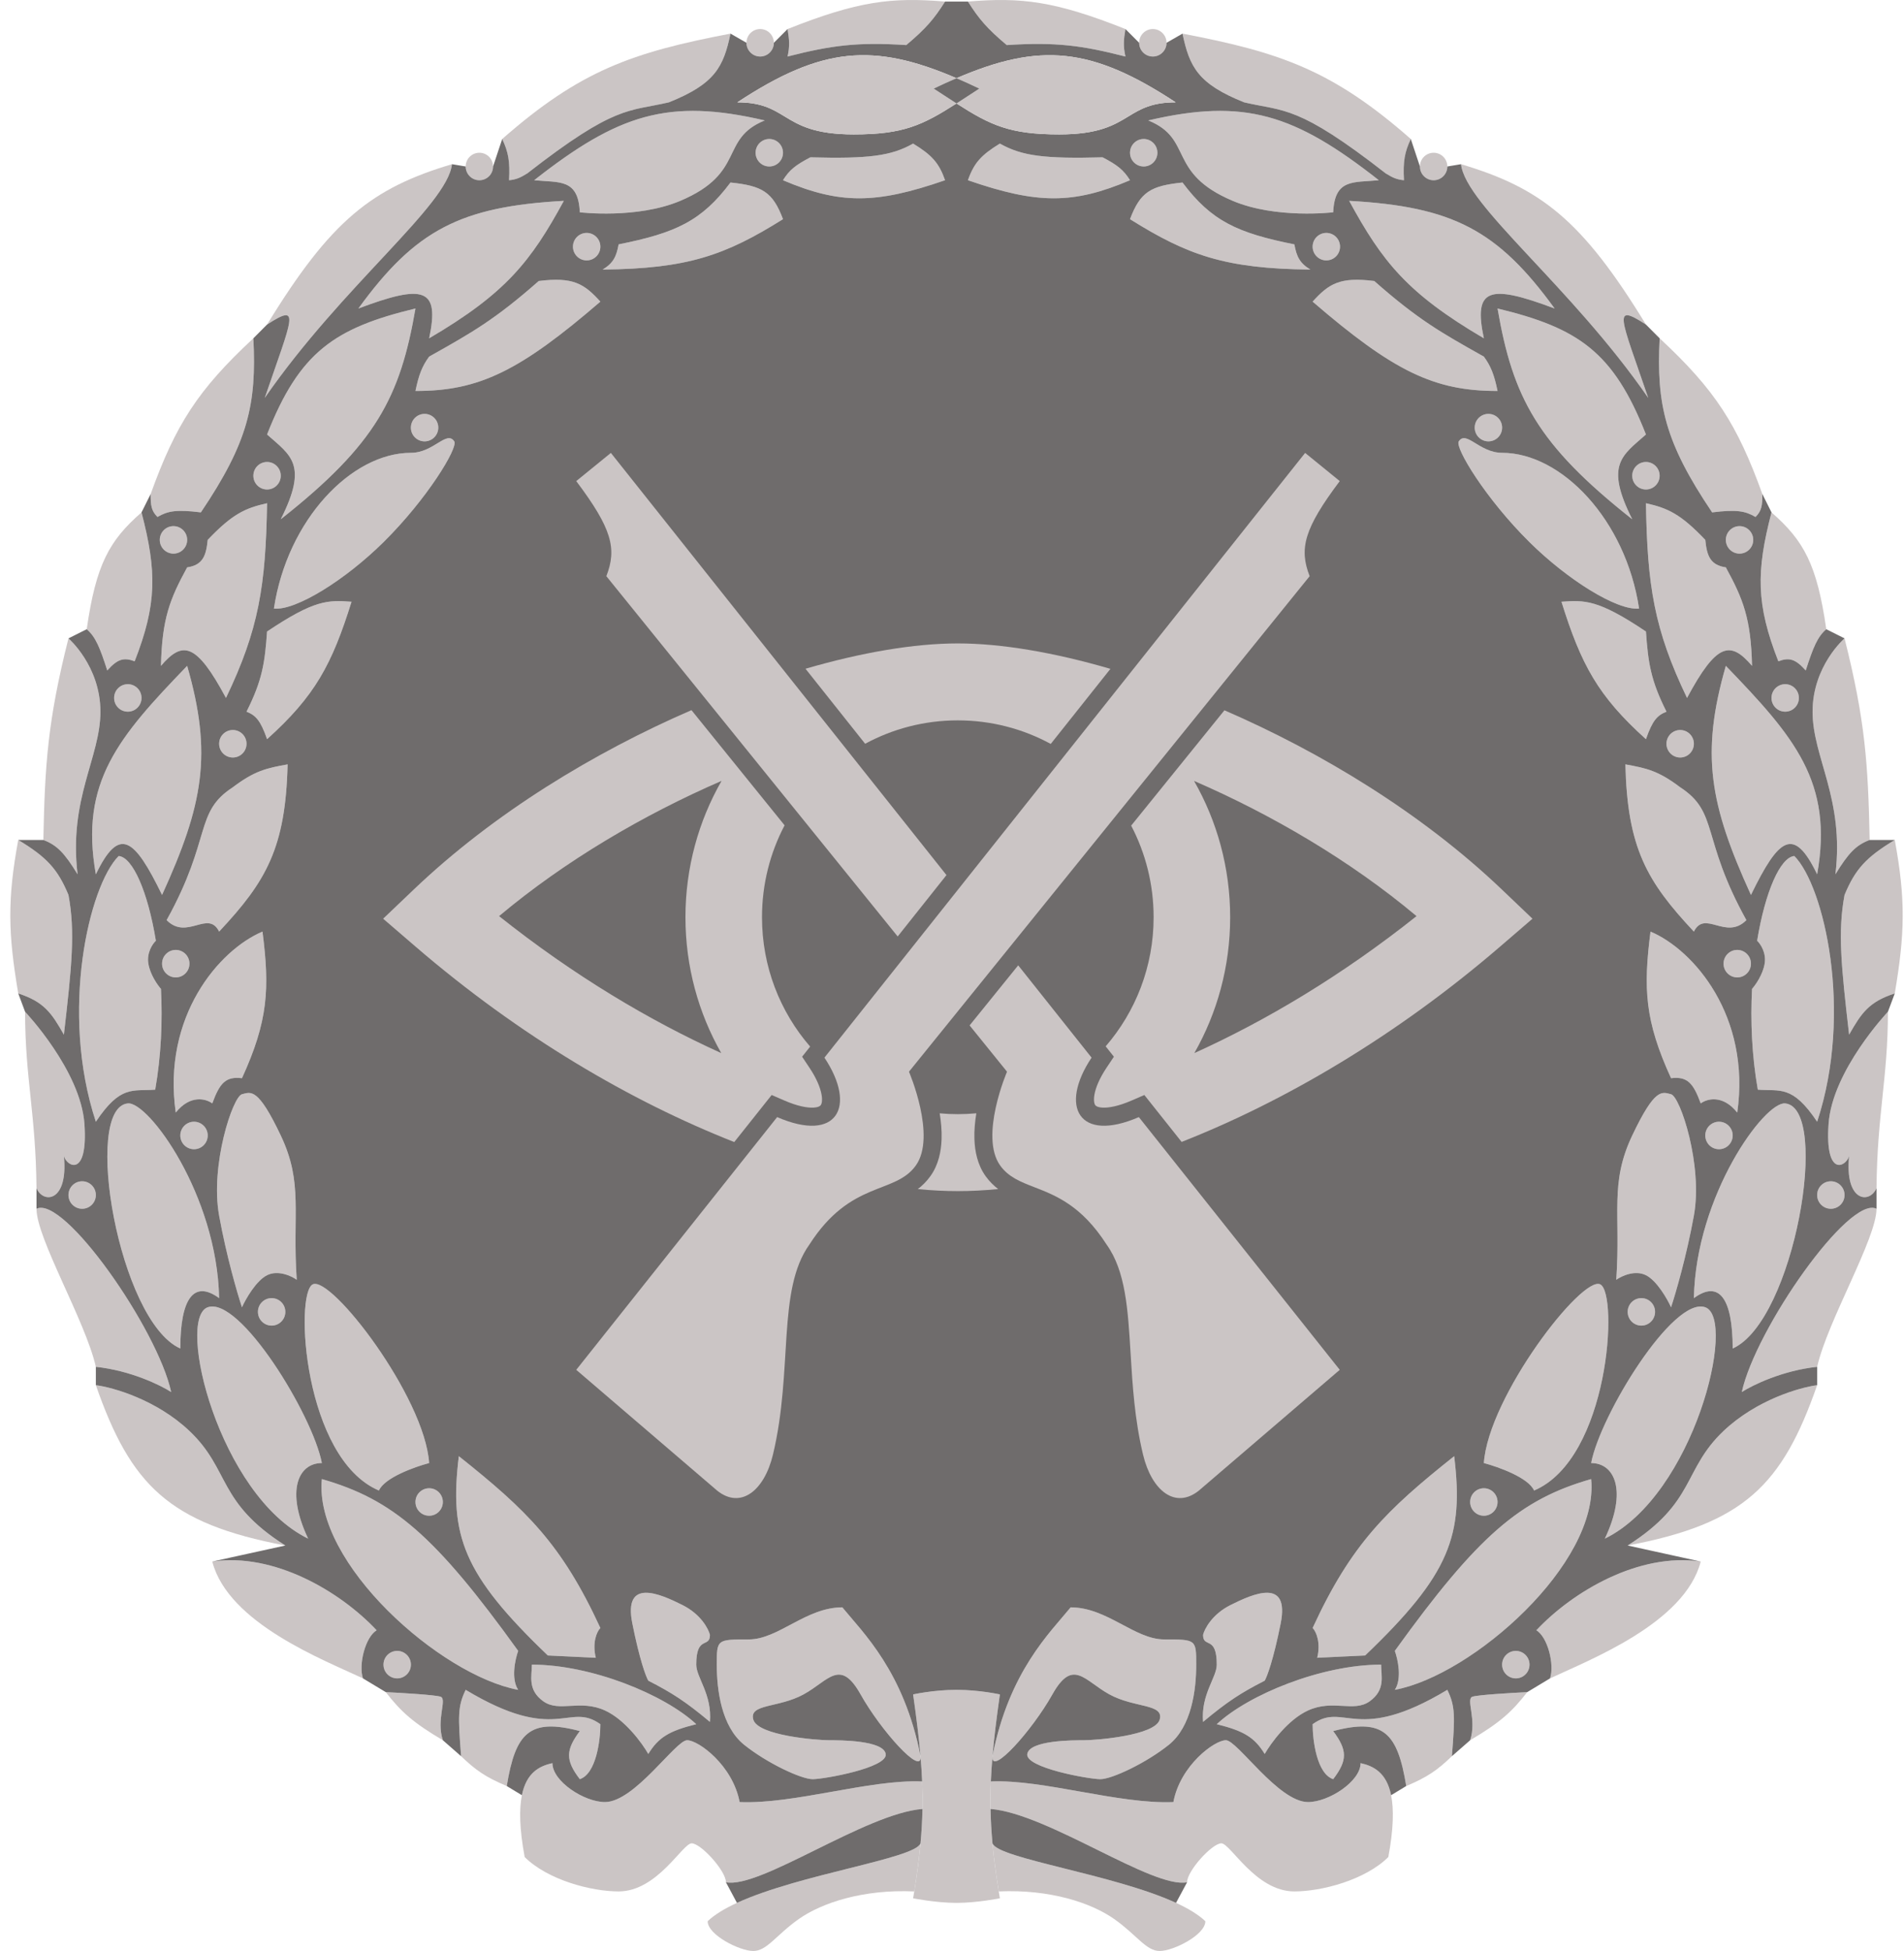 <svg width="164" height="168" viewBox="0 0 164 168" fill="none" xmlns="http://www.w3.org/2000/svg">
<path d="M78.748 162.871C74.325 162.674 70.785 163.858 68.819 165.238C66.853 166.619 66.066 168 64.886 168C63.707 168 60.954 166.619 60.954 165.436C61.559 164.861 62.434 164.338 63.478 163.858C68.887 161.374 78.835 160.051 79.288 158.729C79.17 160.007 78.992 161.36 78.748 162.871Z" fill="#CBC5C5"/>
<path d="M79.288 151.228C79.289 151.242 79.291 151.255 79.292 151.269C79.409 152.937 75.884 149.038 74.128 145.907C72.358 142.751 71.375 144.724 69.212 145.907C67.049 147.091 64.493 146.696 64.886 148.077C65.28 149.458 70.392 149.852 71.375 149.852C72.358 149.852 76.094 149.852 76.291 151.036C76.488 152.219 70.982 153.206 69.999 153.206C69.016 153.206 66.066 151.825 64.1 150.247C62.133 148.669 61.74 145.513 61.74 143.343C61.74 141.173 61.74 141.173 64.493 141.173C67.049 141.173 69.409 138.411 72.555 138.411C74.325 140.581 77.864 143.935 79.288 151.228Z" fill="#CBC5C5"/>
<path d="M59.971 143.343C59.971 140.778 61.15 141.962 61.15 140.778C61.019 140.252 60.364 139.003 58.791 138.214C56.824 137.228 53.678 135.847 54.465 139.792C55.094 142.948 55.645 144.395 55.841 144.724C57.888 145.773 59.047 146.515 61.15 148.274C61.347 145.907 59.971 144.447 59.971 143.343Z" fill="#CBC5C5"/>
<path d="M59.971 148.471C57.218 145.907 50.925 143.343 45.813 143.343C45.813 144.329 45.42 145.513 46.796 146.499C48.173 147.485 49.942 146.302 52.105 147.288C53.836 148.077 55.317 150.115 55.841 151.036C56.718 149.599 57.65 149.046 59.971 148.471Z" fill="#CBC5C5"/>
<path d="M49.942 153.206C51.358 152.732 51.712 149.852 51.712 148.471C48.959 146.499 47.976 150.247 40.111 145.513C39.417 146.941 39.45 147.809 39.717 151.228C40.976 152.43 41.795 153.014 43.65 153.797C44.396 149.23 45.596 147.912 49.942 149.063C48.723 150.705 48.69 151.564 49.942 153.206Z" fill="#CBC5C5"/>
<path d="M62.527 162.082C62.527 161.096 60.364 158.729 59.577 158.729C58.791 158.729 56.628 162.871 53.285 162.871C50.921 162.871 47.181 161.885 45.193 159.912C44.738 157.465 44.713 155.77 44.953 154.587C45.351 152.624 46.478 152.071 47.583 151.825C47.583 153.403 50.336 155.178 52.105 155.178C54.661 155.178 58.201 149.852 59.184 149.852C60.167 149.852 63.117 152.022 63.707 155.178C68.426 155.376 74.915 153.206 79.429 153.403C79.462 154.203 79.471 154.985 79.456 155.77C74.521 156.165 65.476 162.674 62.527 162.082Z" fill="#CBC5C5"/>
<path d="M51.319 142.751C51.004 141.489 51.384 140.515 51.712 140.187C48.371 132.94 45.346 130.03 39.521 125.392C38.687 132.222 39.868 135.552 47.189 142.554L51.319 142.751Z" fill="#CBC5C5"/>
<path d="M33.032 143.343C33.032 143.996 33.56 144.526 34.212 144.526C34.863 144.526 35.392 143.996 35.392 143.343C35.392 142.689 34.863 142.159 34.212 142.159C33.56 142.159 33.032 142.689 33.032 143.343Z" fill="#CBC5C5"/>
<path d="M35.785 129.337C35.785 129.991 36.313 130.521 36.965 130.521C37.616 130.521 38.144 129.991 38.144 129.337C38.144 128.684 37.616 128.154 36.965 128.154C36.313 128.154 35.785 128.684 35.785 129.337Z" fill="#CBC5C5"/>
<path d="M22.217 112.965C22.217 113.619 22.745 114.149 23.397 114.149C24.048 114.149 24.577 113.619 24.577 112.965C24.577 112.311 24.048 111.782 23.397 111.782C22.745 111.782 22.217 112.311 22.217 112.965Z" fill="#CBC5C5"/>
<path d="M5.897 102.905C5.897 103.559 6.425 104.088 7.076 104.088C7.728 104.088 8.256 103.559 8.256 102.905C8.256 102.251 7.728 101.721 7.076 101.721C6.425 101.721 5.897 102.251 5.897 102.905Z" fill="#CBC5C5"/>
<path d="M15.531 97.776C15.531 98.43 16.06 98.96 16.711 98.96C17.363 98.96 17.891 98.43 17.891 97.776C17.891 97.123 17.363 96.593 16.711 96.593C16.06 96.593 15.531 97.123 15.531 97.776Z" fill="#CBC5C5"/>
<path d="M13.959 82.982C13.959 83.635 14.487 84.165 15.138 84.165C15.79 84.165 16.318 83.635 16.318 82.982C16.318 82.328 15.79 81.798 15.138 81.798C14.487 81.798 13.959 82.328 13.959 82.982Z" fill="#CBC5C5"/>
<path d="M9.829 60.1C9.829 60.754 10.357 61.283 11.009 61.283C11.661 61.283 12.189 60.754 12.189 60.1C12.189 59.446 11.661 58.916 11.009 58.916C10.357 58.916 9.829 59.446 9.829 60.1Z" fill="#CBC5C5"/>
<path d="M18.874 64.045C18.874 64.699 19.402 65.229 20.054 65.229C20.706 65.229 21.234 64.699 21.234 64.045C21.234 63.391 20.706 62.862 20.054 62.862C19.402 62.862 18.874 63.391 18.874 64.045Z" fill="#CBC5C5"/>
<path d="M13.762 46.489C13.762 47.143 14.29 47.673 14.942 47.673C15.593 47.673 16.121 47.143 16.121 46.489C16.121 45.836 15.593 45.306 14.942 45.306C14.29 45.306 13.762 45.836 13.762 46.489Z" fill="#CBC5C5"/>
<path d="M21.824 40.966C21.824 41.62 22.352 42.15 23.004 42.15C23.655 42.15 24.183 41.62 24.183 40.966C24.183 40.312 23.655 39.782 23.004 39.782C22.352 39.782 21.824 40.312 21.824 40.966Z" fill="#CBC5C5"/>
<path d="M35.392 36.824C35.392 37.477 35.92 38.007 36.571 38.007C37.223 38.007 37.751 37.477 37.751 36.824C37.751 36.17 37.223 35.64 36.571 35.64C35.92 35.64 35.392 36.17 35.392 36.824Z" fill="#CBC5C5"/>
<path d="M49.352 21.24C49.352 21.894 49.881 22.424 50.532 22.424C51.184 22.424 51.712 21.894 51.712 21.24C51.712 20.587 51.184 20.057 50.532 20.057C49.881 20.057 49.352 20.587 49.352 21.24Z" fill="#CBC5C5"/>
<path d="M40.111 14.336C40.111 14.99 40.639 15.52 41.29 15.52C41.942 15.52 42.47 14.99 42.47 14.336C42.47 13.682 41.942 13.153 41.29 13.153C40.639 13.153 40.111 13.682 40.111 14.336Z" fill="#CBC5C5"/>
<path d="M65.083 13.153C65.083 13.806 65.611 14.336 66.263 14.336C66.914 14.336 67.443 13.806 67.443 13.153C67.443 12.499 66.914 11.969 66.263 11.969C65.611 11.969 65.083 12.499 65.083 13.153Z" fill="#CBC5C5"/>
<path d="M64.296 3.684C64.296 4.338 64.825 4.868 65.476 4.868C66.128 4.868 66.656 4.338 66.656 3.684C66.656 3.031 66.128 2.501 65.476 2.501C64.825 2.501 64.296 3.031 64.296 3.684Z" fill="#CBC5C5"/>
<path d="M44.633 142.159C44.371 142.883 44.004 144.566 44.633 145.513C37.944 144.273 27.007 134.609 27.723 127.365C33.827 129.111 37.466 132.207 44.633 142.159Z" fill="#CBC5C5"/>
<path d="M36.965 125.984C36.571 120.264 28.509 109.809 26.936 110.598C25.363 111.387 26.15 125.59 32.639 128.351C33.111 127.247 35.719 126.313 36.965 125.984Z" fill="#CBC5C5"/>
<path d="M32.442 140.384C29.296 137.031 23.593 133.677 18.284 134.466C19.661 139.792 27.919 142.948 31.262 144.526C30.869 143.343 31.459 140.976 32.442 140.384Z" fill="#CBC5C5"/>
<path d="M38.144 149.852C37.554 148.077 38.538 146.302 37.948 146.104C37.476 145.947 34.605 145.776 33.228 145.71C34.566 147.434 35.609 148.353 38.144 149.852Z" fill="#CBC5C5"/>
<path d="M27.723 125.984C26.936 121.842 20.644 111.584 17.891 112.571C15.138 113.557 18.874 128.746 26.543 132.494C24.577 128.351 25.707 125.984 27.723 125.984Z" fill="#CBC5C5"/>
<path d="M25.56 110.203C25.166 104.483 26.15 101.919 24.183 97.776C22.217 93.634 21.627 94.028 20.841 94.226C20.054 94.423 18.088 100.341 18.874 104.68C19.503 108.152 20.447 111.387 20.841 112.571C21.168 111.847 22.06 110.282 23.004 109.809C23.947 109.336 25.101 109.875 25.56 110.203Z" fill="#CBC5C5"/>
<path d="M18.874 111.782C18.698 102.905 12.779 94.837 11.009 95.015C7.076 95.409 10.223 113.754 15.531 116.121C15.531 111.782 16.711 110.203 18.874 111.782Z" fill="#CBC5C5"/>
<path d="M24.577 133.085C18.678 129.337 19.858 126.576 16.318 123.222C13.487 120.54 9.764 119.475 8.256 119.277C11.261 127.891 14.55 131.19 24.577 133.085Z" fill="#CBC5C5"/>
<path d="M14.745 119.869C13.565 114.442 5.503 102.905 3.144 104.088C3.144 106.653 7.365 113.754 8.256 117.699C11.245 118.015 13.827 119.277 14.745 119.869Z" fill="#CBC5C5"/>
<path d="M22.61 80.22C18.874 81.798 13.959 87.519 15.138 95.804C16.397 94.226 17.76 94.62 18.284 95.015C18.927 93.26 19.442 92.672 20.841 92.845C23.104 87.896 23.237 85.135 22.61 80.22Z" fill="#CBC5C5"/>
<path d="M10.223 73.711C7.666 76.275 5.133 87.129 8.256 96.593C10.4 93.39 11.437 93.985 13.369 93.831C13.885 90.881 14.007 87.892 13.864 85.152C13.568 84.823 12.936 83.929 12.779 82.982C12.621 82.035 13.145 81.272 13.426 81.009C12.736 76.786 11.432 73.823 10.223 73.711Z" fill="#CBC5C5"/>
<path d="M2.161 87.124C2.161 92.845 3.082 95.882 3.144 102.313C3.734 103.694 5.897 103.497 5.503 99.552C5.784 100.492 7.588 101.396 7.273 96.79C6.958 92.184 2.161 87.124 2.161 87.124Z" fill="#CBC5C5"/>
<path d="M24.773 65.82C24.599 73.016 22.932 75.892 18.874 80.22C17.919 78.31 16.121 81.009 14.352 79.234C18.284 72.133 16.711 69.963 20.054 67.793C21.927 66.373 22.95 66.148 24.773 65.82Z" fill="#CBC5C5"/>
<path d="M16.121 57.338C10.223 63.453 6.842 67.343 8.256 75.289C10.276 71.104 11.554 72.134 13.959 77.064C17.51 69.273 18.312 64.948 16.121 57.338Z" fill="#CBC5C5"/>
<path d="M5.503 89.097C6.19 83.149 6.486 80.22 5.897 77.064C4.986 74.873 4.061 73.827 1.571 72.33C0.621 77.495 0.7 80.381 1.571 85.546C3.792 86.263 4.449 87.236 5.503 89.097Z" fill="#CBC5C5"/>
<path d="M6.683 75.289C5.897 68.779 8.649 65.229 8.649 61.283C8.649 57.338 5.897 54.971 5.897 54.971C4.119 62.022 3.867 65.756 3.734 72.33C4.913 72.774 5.564 73.462 6.683 75.289Z" fill="#CBC5C5"/>
<path d="M30.279 51.815C28.586 57.227 27.145 59.924 23.004 63.651C22.437 62.029 22.037 61.605 21.234 61.283C22.599 58.575 22.814 57.064 23.004 54.38C27.143 51.604 28.27 51.678 30.279 51.815Z" fill="#CBC5C5"/>
<path d="M19.464 60.1C16.904 55.328 15.723 55.163 13.864 57.338C13.959 53.266 14.631 51.582 16.121 48.856C17.507 48.654 17.757 47.802 17.891 46.489C20.018 44.256 21.113 43.757 23.004 43.333C22.885 50.416 22.311 54.174 19.464 60.1Z" fill="#CBC5C5"/>
<path d="M12.189 44.122C9.4 46.56 8.271 48.612 7.47 54.182C8.226 54.83 8.6 55.745 9.239 57.733C10.136 56.736 10.654 56.594 11.599 56.944C13.516 52.038 13.519 49.232 12.189 44.122Z" fill="#CBC5C5"/>
<path d="M23.593 52.407C24.743 44.756 30.279 38.993 35.392 38.993C37.358 38.993 38.472 37.021 39.127 38.007C39.479 38.536 36.81 42.95 33.032 46.686C29.765 49.916 25.508 52.59 23.593 52.407Z" fill="#CBC5C5"/>
<path d="M35.785 26.566C28.829 28.241 25.794 30.306 23.004 37.415C25.04 39.225 26.571 39.985 24.183 44.714C32.392 38.242 34.47 34.195 35.785 26.566Z" fill="#CBC5C5"/>
<path d="M21.824 29.131C17.028 33.587 15.137 36.557 12.975 42.544C12.973 43.509 13.033 43.998 13.565 44.517C14.455 43.999 15.189 43.86 17.301 44.122C21.377 38.076 22.107 34.815 21.824 29.131Z" fill="#CBC5C5"/>
<path d="M48.566 17.295C39.68 17.788 35.787 19.79 30.869 26.566C36.538 24.431 37.885 24.823 36.965 29.131C43.564 25.259 45.718 22.524 48.566 17.295Z" fill="#CBC5C5"/>
<path d="M38.931 14.139C38.538 17.689 29.492 24.593 22.807 34.259C25.167 27.355 25.968 26.02 23.004 27.947C28.5 18.958 32.039 16.194 38.931 14.139Z" fill="#CBC5C5"/>
<path d="M51.712 25.974C50.31 24.422 49.355 23.828 46.403 24.199C42.638 27.521 40.602 28.665 37.128 30.616L36.965 30.709C36.348 31.543 36.066 32.308 35.785 33.667C41.263 33.679 44.776 31.948 51.712 25.974Z" fill="#CBC5C5"/>
<path d="M58.594 17.295C54.858 18.873 49.942 18.281 49.942 18.281C49.809 15.362 48.201 15.737 46.01 15.52C53.263 9.82 57.577 8.437 65.87 10.371C61.937 11.969 64.296 14.886 58.594 17.295Z" fill="#CBC5C5"/>
<path d="M51.909 23.213C59.243 23.14 62.478 21.98 67.443 18.873C66.558 16.517 65.644 15.999 62.92 15.717C60.428 19.047 58.167 20.068 53.285 21.043C53.095 22.091 52.828 22.656 51.909 23.213Z" fill="#CBC5C5"/>
<path d="M62.92 2.895C62.319 5.762 61.589 7.222 57.611 8.813C54.114 9.623 53.003 9.017 45.42 14.928C44.785 15.327 44.44 15.459 43.847 15.52C43.935 13.868 43.783 13.09 43.257 11.969C49.985 6.063 54.465 4.511 62.92 2.895Z" fill="#CBC5C5"/>
<path d="M81.403 15.52C80.877 14.021 80.256 13.346 78.651 12.364C76.743 13.445 74.772 13.678 69.802 13.547C68.54 14.207 67.994 14.629 67.443 15.52C72.337 17.598 75.416 17.591 81.403 15.52Z" fill="#CBC5C5"/>
<path d="M81.403 0.134C80.471 1.607 79.786 2.43 78.061 3.881C73.828 3.612 71.617 3.903 67.836 4.868C68.04 3.945 67.988 3.424 67.836 2.501C73.93 0.082 76.806 -0.247 81.403 0.134Z" fill="#CBC5C5"/>
<path d="M86.028 162.871C90.451 162.674 93.99 163.858 95.956 165.238C97.923 166.619 98.709 168 99.889 168C101.069 168 103.822 166.619 103.822 165.436C103.217 164.861 102.342 164.338 101.297 163.858C95.889 161.374 85.94 160.051 85.487 158.729C85.605 160.007 85.784 161.36 86.028 162.871Z" fill="#CBC5C5"/>
<path d="M85.487 151.228C85.486 151.242 85.485 151.255 85.484 151.269C85.366 152.937 88.891 149.038 90.647 145.907C92.417 142.751 93.4 144.724 95.563 145.907C97.726 147.091 100.282 146.696 99.889 148.077C99.496 149.458 94.383 149.852 93.4 149.852C92.417 149.852 88.681 149.852 88.484 151.036C88.288 152.219 93.793 153.206 94.777 153.206C95.76 153.206 98.709 151.825 100.676 150.247C102.642 148.669 103.035 145.513 103.035 143.343C103.035 141.173 103.035 141.173 100.282 141.173C97.726 141.173 95.367 138.411 92.22 138.411C90.451 140.581 86.911 143.935 85.487 151.228Z" fill="#CBC5C5"/>
<path d="M104.805 143.343C104.805 140.778 103.625 141.962 103.625 140.778C103.756 140.252 104.412 139.003 105.985 138.214C107.951 137.228 111.097 135.847 110.311 139.792C109.681 142.948 109.131 144.395 108.934 144.724C106.887 145.773 105.729 146.515 103.625 148.274C103.428 145.907 104.805 144.447 104.805 143.343Z" fill="#CBC5C5"/>
<path d="M104.805 148.471C107.558 145.907 113.85 143.343 118.962 143.343C118.962 144.329 119.356 145.513 117.979 146.499C116.603 147.485 114.833 146.302 112.67 147.288C110.94 148.077 109.458 150.115 108.934 151.036C108.057 149.599 107.125 149.046 104.805 148.471Z" fill="#CBC5C5"/>
<path d="M114.833 153.206C113.417 152.732 113.063 149.852 113.063 148.471C115.816 146.499 116.799 150.247 124.665 145.513C125.358 146.941 125.326 147.809 125.058 151.228C123.799 152.43 122.981 153.014 121.125 153.797C120.379 149.23 119.18 147.912 114.833 149.063C116.052 150.705 116.086 151.564 114.833 153.206Z" fill="#CBC5C5"/>
<path d="M102.249 162.082C102.249 161.096 104.412 158.729 105.198 158.729C105.985 158.729 108.148 162.871 111.49 162.871C113.854 162.871 117.594 161.885 119.582 159.912C120.037 157.465 120.062 155.77 119.822 154.587C119.424 152.624 118.297 152.071 117.193 151.825C117.193 153.403 114.44 155.178 112.67 155.178C110.114 155.178 106.575 149.852 105.591 149.852C104.608 149.852 101.659 152.022 101.069 155.178C96.35 155.376 89.861 153.206 85.347 153.403C85.314 154.203 85.304 154.985 85.319 155.77C90.254 156.165 99.299 162.674 102.249 162.082Z" fill="#CBC5C5"/>
<path d="M113.457 142.751C113.771 141.489 113.391 140.515 113.063 140.187C116.404 132.94 119.43 130.03 125.255 125.392C126.089 132.222 124.907 135.552 117.586 142.554L113.457 142.751Z" fill="#CBC5C5"/>
<path d="M131.744 143.343C131.744 143.996 131.215 144.526 130.564 144.526C129.912 144.526 129.384 143.996 129.384 143.343C129.384 142.689 129.912 142.159 130.564 142.159C131.215 142.159 131.744 142.689 131.744 143.343Z" fill="#CBC5C5"/>
<path d="M128.991 129.337C128.991 129.991 128.462 130.521 127.811 130.521C127.159 130.521 126.631 129.991 126.631 129.337C126.631 128.684 127.159 128.154 127.811 128.154C128.462 128.154 128.991 128.684 128.991 129.337Z" fill="#CBC5C5"/>
<path d="M142.558 112.965C142.558 113.619 142.03 114.149 141.379 114.149C140.727 114.149 140.199 113.619 140.199 112.965C140.199 112.311 140.727 111.782 141.379 111.782C142.03 111.782 142.558 112.311 142.558 112.965Z" fill="#CBC5C5"/>
<path d="M158.879 102.905C158.879 103.559 158.351 104.088 157.699 104.088C157.047 104.088 156.519 103.559 156.519 102.905C156.519 102.251 157.047 101.721 157.699 101.721C158.351 101.721 158.879 102.251 158.879 102.905Z" fill="#CBC5C5"/>
<path d="M149.244 97.776C149.244 98.43 148.716 98.96 148.064 98.96C147.412 98.96 146.884 98.43 146.884 97.776C146.884 97.123 147.412 96.593 148.064 96.593C148.716 96.593 149.244 97.123 149.244 97.776Z" fill="#CBC5C5"/>
<path d="M150.817 82.982C150.817 83.635 150.289 84.165 149.637 84.165C148.986 84.165 148.457 83.635 148.457 82.982C148.457 82.328 148.986 81.798 149.637 81.798C150.289 81.798 150.817 82.328 150.817 82.982Z" fill="#CBC5C5"/>
<path d="M154.946 60.1C154.946 60.754 154.418 61.283 153.766 61.283C153.115 61.283 152.587 60.754 152.587 60.1C152.587 59.446 153.115 58.916 153.766 58.916C154.418 58.916 154.946 59.446 154.946 60.1Z" fill="#CBC5C5"/>
<path d="M145.901 64.045C145.901 64.699 145.373 65.229 144.721 65.229C144.07 65.229 143.541 64.699 143.541 64.045C143.541 63.391 144.07 62.862 144.721 62.862C145.373 62.862 145.901 63.391 145.901 64.045Z" fill="#CBC5C5"/>
<path d="M151.014 46.489C151.014 47.143 150.485 47.673 149.834 47.673C149.182 47.673 148.654 47.143 148.654 46.489C148.654 45.836 149.182 45.306 149.834 45.306C150.485 45.306 151.014 45.836 151.014 46.489Z" fill="#CBC5C5"/>
<path d="M142.952 40.966C142.952 41.62 142.423 42.15 141.772 42.15C141.12 42.15 140.592 41.62 140.592 40.966C140.592 40.312 141.12 39.782 141.772 39.782C142.423 39.782 142.952 40.312 142.952 40.966Z" fill="#CBC5C5"/>
<path d="M129.384 36.824C129.384 37.477 128.856 38.007 128.204 38.007C127.553 38.007 127.024 37.477 127.024 36.824C127.024 36.17 127.553 35.64 128.204 35.64C128.856 35.64 129.384 36.17 129.384 36.824Z" fill="#CBC5C5"/>
<path d="M115.423 21.24C115.423 21.894 114.895 22.424 114.243 22.424C113.592 22.424 113.063 21.894 113.063 21.24C113.063 20.587 113.592 20.057 114.243 20.057C114.895 20.057 115.423 20.587 115.423 21.24Z" fill="#CBC5C5"/>
<path d="M124.665 14.336C124.665 14.99 124.137 15.52 123.485 15.52C122.833 15.52 122.305 14.99 122.305 14.336C122.305 13.682 122.833 13.153 123.485 13.153C124.137 13.153 124.665 13.682 124.665 14.336Z" fill="#CBC5C5"/>
<path d="M99.692 13.153C99.692 13.806 99.164 14.336 98.513 14.336C97.861 14.336 97.333 13.806 97.333 13.153C97.333 12.499 97.861 11.969 98.513 11.969C99.164 11.969 99.692 12.499 99.692 13.153Z" fill="#CBC5C5"/>
<path d="M100.479 3.684C100.479 4.338 99.951 4.868 99.299 4.868C98.647 4.868 98.119 4.338 98.119 3.684C98.119 3.031 98.647 2.501 99.299 2.501C99.951 2.501 100.479 3.031 100.479 3.684Z" fill="#CBC5C5"/>
<path d="M120.142 142.159C120.404 142.883 120.771 144.566 120.142 145.513C126.831 144.273 137.768 134.609 137.053 127.365C130.948 129.111 127.309 132.207 120.142 142.159Z" fill="#CBC5C5"/>
<path d="M127.811 125.984C128.204 120.264 136.266 109.809 137.839 110.598C139.412 111.387 138.626 125.59 132.137 128.351C131.665 127.247 129.056 126.313 127.811 125.984Z" fill="#CBC5C5"/>
<path d="M132.333 140.384C135.48 137.031 141.182 133.677 146.491 134.466C145.115 139.792 136.856 142.948 133.513 144.526C133.906 143.343 133.317 140.976 132.333 140.384Z" fill="#CBC5C5"/>
<path d="M126.631 149.852C127.221 148.077 126.238 146.302 126.828 146.104C127.3 145.947 130.17 145.776 131.547 145.71C130.209 147.434 129.167 148.353 126.631 149.852Z" fill="#CBC5C5"/>
<path d="M137.053 125.984C137.839 121.842 144.131 111.584 146.884 112.571C149.637 113.557 145.901 128.746 138.232 132.494C140.199 128.351 139.068 125.984 137.053 125.984Z" fill="#CBC5C5"/>
<path d="M139.216 110.203C139.609 104.483 138.626 101.919 140.592 97.776C142.558 93.634 143.148 94.028 143.935 94.226C144.721 94.423 146.688 100.341 145.901 104.68C145.272 108.152 144.328 111.387 143.935 112.571C143.607 111.847 142.716 110.282 141.772 109.809C140.828 109.336 139.674 109.875 139.216 110.203Z" fill="#CBC5C5"/>
<path d="M145.901 111.782C146.077 102.905 151.997 94.837 153.766 95.015C157.699 95.409 154.553 113.754 149.244 116.121C149.244 111.782 148.064 110.203 145.901 111.782Z" fill="#CBC5C5"/>
<path d="M140.199 133.085C146.098 129.337 144.918 126.576 148.457 123.222C151.289 120.54 155.012 119.475 156.519 119.277C153.515 127.891 150.225 131.19 140.199 133.085Z" fill="#CBC5C5"/>
<path d="M150.03 119.869C151.21 114.442 159.272 102.905 161.632 104.088C161.632 106.653 157.41 113.754 156.519 117.699C153.53 118.015 150.948 119.277 150.03 119.869Z" fill="#CBC5C5"/>
<path d="M142.165 80.22C145.901 81.798 150.817 87.519 149.637 95.804C148.379 94.226 147.015 94.62 146.491 95.015C145.849 93.26 145.333 92.672 143.935 92.845C141.671 87.896 141.538 85.135 142.165 80.22Z" fill="#CBC5C5"/>
<path d="M154.553 73.711C157.109 76.275 159.642 87.129 156.519 96.593C154.375 93.39 153.339 93.985 151.407 93.831C150.89 90.881 150.768 87.892 150.911 85.152C151.207 84.823 151.839 83.929 151.997 82.982C152.154 82.035 151.631 81.272 151.35 81.009C152.04 76.786 153.343 73.823 154.553 73.711Z" fill="#CBC5C5"/>
<path d="M162.615 87.124C162.615 92.845 161.693 95.882 161.632 102.313C161.042 103.694 158.879 103.497 159.272 99.552C158.991 100.492 157.187 101.396 157.502 96.79C157.818 92.184 162.615 87.124 162.615 87.124Z" fill="#CBC5C5"/>
<path d="M140.002 65.82C140.176 73.016 141.843 75.892 145.901 80.22C146.856 78.31 148.654 81.009 150.424 79.234C146.491 72.133 148.064 69.963 144.721 67.793C142.849 66.373 141.825 66.148 140.002 65.82Z" fill="#CBC5C5"/>
<path d="M148.654 57.338C154.553 63.453 157.934 67.343 156.519 75.289C154.499 71.104 153.221 72.134 150.817 77.064C147.265 69.273 146.463 64.948 148.654 57.338Z" fill="#CBC5C5"/>
<path d="M159.272 89.097C158.586 83.149 158.289 80.22 158.879 77.064C159.79 74.873 160.715 73.827 163.205 72.33C164.154 77.495 164.076 80.381 163.205 85.546C160.984 86.263 160.326 87.236 159.272 89.097Z" fill="#CBC5C5"/>
<path d="M158.092 75.289C158.879 68.779 156.126 65.229 156.126 61.283C156.126 57.338 158.879 54.971 158.879 54.971C160.656 62.022 160.908 65.756 161.042 72.33C159.862 72.774 159.211 73.462 158.092 75.289Z" fill="#CBC5C5"/>
<path d="M134.496 51.815C136.189 57.227 137.631 59.924 141.772 63.651C142.339 62.029 142.739 61.605 143.541 61.283C142.176 58.575 141.962 57.064 141.772 54.38C137.632 51.604 136.505 51.678 134.496 51.815Z" fill="#CBC5C5"/>
<path d="M145.311 60.1C147.871 55.328 149.052 55.163 150.911 57.338C150.817 53.266 150.144 51.582 148.654 48.856C147.268 48.654 147.018 47.802 146.884 46.489C144.757 44.256 143.663 43.757 141.772 43.333C141.89 50.416 142.464 54.174 145.311 60.1Z" fill="#CBC5C5"/>
<path d="M152.587 44.122C155.376 46.56 156.504 48.612 157.306 54.182C156.549 54.83 156.176 55.745 155.536 57.733C154.639 56.736 154.121 56.594 153.176 56.944C151.259 52.038 151.257 49.232 152.587 44.122Z" fill="#CBC5C5"/>
<path d="M141.182 52.407C140.032 44.756 134.496 38.993 129.384 38.993C127.418 38.993 126.303 37.021 125.648 38.007C125.296 38.536 127.965 42.95 131.744 46.686C135.01 49.916 139.267 52.59 141.182 52.407Z" fill="#CBC5C5"/>
<path d="M128.991 26.566C135.947 28.241 138.982 30.306 141.772 37.415C139.735 39.225 138.205 39.985 140.592 44.714C132.384 38.242 130.305 34.195 128.991 26.566Z" fill="#CBC5C5"/>
<path d="M142.952 29.131C147.748 33.587 149.638 36.557 151.8 42.544C151.803 43.509 151.742 43.998 151.21 44.517C150.321 43.999 149.586 43.86 147.474 44.122C143.398 38.076 142.669 34.815 142.952 29.131Z" fill="#CBC5C5"/>
<path d="M116.21 17.295C125.096 17.788 128.988 19.79 133.906 26.566C128.238 24.431 126.891 24.823 127.811 29.131C121.211 25.259 119.057 22.524 116.21 17.295Z" fill="#CBC5C5"/>
<path d="M125.845 14.139C126.238 17.689 135.283 24.593 141.968 34.259C139.609 27.355 138.808 26.02 141.772 27.947C136.275 18.958 132.736 16.194 125.845 14.139Z" fill="#CBC5C5"/>
<path d="M113.063 25.974C114.466 24.422 115.421 23.828 118.373 24.199C122.137 27.521 124.173 28.665 127.647 30.616L127.811 30.709C128.428 31.543 128.709 32.308 128.991 33.667C123.513 33.679 119.999 31.948 113.063 25.974Z" fill="#CBC5C5"/>
<path d="M106.181 17.295C109.917 18.873 114.833 18.281 114.833 18.281C114.967 15.362 116.574 15.737 118.766 15.52C111.513 9.82 107.198 8.437 98.906 10.371C102.839 11.969 100.479 14.886 106.181 17.295Z" fill="#CBC5C5"/>
<path d="M112.867 23.213C105.533 23.14 102.297 21.98 97.333 18.873C98.217 16.517 99.131 15.999 101.855 15.717C104.348 19.047 106.608 20.068 111.49 21.043C111.681 22.091 111.947 22.656 112.867 23.213Z" fill="#CBC5C5"/>
<path d="M101.855 2.895C102.456 5.762 103.187 7.222 107.164 8.813C110.661 9.623 111.772 9.017 119.356 14.928C119.991 15.327 120.335 15.459 120.929 15.52C120.84 13.868 120.992 13.09 121.519 11.969C114.791 6.063 110.31 4.511 101.855 2.895Z" fill="#CBC5C5"/>
<path d="M83.372 15.52C83.899 14.021 84.52 13.346 86.125 12.364C88.032 13.445 90.003 13.678 94.973 13.547C96.236 14.207 96.781 14.629 97.333 15.52C92.439 17.598 89.359 17.591 83.372 15.52Z" fill="#CBC5C5"/>
<path d="M83.372 0.134C84.305 1.607 84.989 2.43 86.715 3.881C90.948 3.612 93.159 3.903 96.939 4.868C96.735 3.945 96.787 3.424 96.939 2.501C90.846 0.082 87.97 -0.247 83.372 0.134Z" fill="#CBC5C5"/>
<path d="M78.651 163.463C78.651 163.463 80.618 163.858 82.388 163.858C84.157 163.858 86.125 163.463 86.125 163.463C86.091 163.263 86.059 163.066 86.028 162.871C85.784 161.36 85.605 160.007 85.487 158.729C85.393 157.709 85.338 156.737 85.319 155.77C85.304 154.985 85.314 154.203 85.347 153.403C85.375 152.711 85.421 152.004 85.484 151.269L85.487 151.228C85.624 149.64 85.838 147.915 86.125 145.907C86.125 145.907 84.354 145.513 82.388 145.513C80.421 145.513 78.651 145.907 78.651 145.907C78.937 147.915 79.152 149.64 79.288 151.228L79.292 151.269C79.354 152.004 79.4 152.711 79.429 153.403C79.462 154.203 79.471 154.985 79.456 155.77C79.438 156.737 79.382 157.709 79.288 158.729C79.17 160.007 78.992 161.36 78.748 162.871C78.717 163.066 78.684 163.263 78.651 163.463Z" fill="#CBC5C5"/>
<path fill-rule="evenodd" clip-rule="evenodd" d="M78.651 145.907C78.651 145.907 80.421 145.513 82.388 145.513C84.354 145.513 86.125 145.907 86.125 145.907C85.838 147.915 85.624 149.64 85.487 151.228C86.911 143.935 90.451 140.581 92.22 138.411C95.367 138.411 97.726 141.173 100.282 141.173C103.035 141.173 103.035 141.173 103.035 143.343C103.035 145.513 102.642 148.669 100.676 150.247C98.709 151.825 95.76 153.206 94.777 153.206C93.793 153.206 88.288 152.219 88.484 151.036C88.681 149.852 92.417 149.852 93.4 149.852C94.383 149.852 99.496 149.458 99.889 148.077C100.282 146.696 97.726 147.091 95.563 145.907C93.4 144.724 92.417 142.751 90.647 145.907C88.891 149.038 85.366 152.937 85.484 151.269C85.421 152.004 85.375 152.711 85.347 153.403C89.861 153.206 96.35 155.376 101.069 155.178C101.659 152.022 104.608 149.852 105.591 149.852C106.575 149.852 110.114 155.178 112.67 155.178C114.44 155.178 117.193 153.403 117.193 151.825C118.297 152.071 119.424 152.624 119.822 154.587L121.125 153.797C120.379 149.23 119.18 147.912 114.833 149.063C116.052 150.705 116.086 151.564 114.833 153.206C113.417 152.732 113.063 149.852 113.063 148.471C115.816 146.499 116.799 150.247 124.665 145.513C125.358 146.941 125.326 147.809 125.058 151.228L126.631 149.852C127.221 148.077 126.238 146.302 126.828 146.104C127.3 145.947 130.17 145.776 131.547 145.71L133.513 144.526C133.906 143.343 133.317 140.976 132.333 140.384C135.48 137.031 141.182 133.677 146.491 134.466L140.199 133.085C146.098 129.337 144.918 126.576 148.457 123.222C151.289 120.54 155.012 119.475 156.519 119.277V117.699C153.53 118.015 150.948 119.277 150.03 119.869C151.21 114.442 159.272 102.905 161.632 104.088V102.313C161.042 103.694 158.879 103.497 159.272 99.552C158.991 100.492 157.187 101.396 157.502 96.79C157.818 92.184 162.615 87.124 162.615 87.124L163.205 85.546C160.984 86.263 160.326 87.236 159.272 89.097C158.586 83.149 158.289 80.22 158.879 77.064C159.79 74.873 160.715 73.827 163.205 72.33H161.042C159.862 72.774 159.211 73.462 158.092 75.289C158.879 68.779 156.126 65.229 156.126 61.283C156.126 57.338 158.879 54.971 158.879 54.971L157.306 54.182C156.549 54.83 156.176 55.745 155.536 57.733C154.639 56.736 154.121 56.594 153.176 56.944C151.259 52.038 151.257 49.232 152.587 44.122L151.8 42.544C151.803 43.509 151.742 43.998 151.21 44.517C150.321 43.999 149.586 43.86 147.474 44.122C143.398 38.076 142.669 34.815 142.952 29.131L141.772 27.947C138.808 26.02 139.609 27.355 141.968 34.259C135.283 24.593 126.238 17.689 125.845 14.139L124.665 14.336C124.665 14.99 124.137 15.52 123.485 15.52C122.833 15.52 122.305 14.99 122.305 14.336L121.519 11.969C120.992 13.09 120.84 13.868 120.929 15.52C120.335 15.459 119.991 15.327 119.356 14.928C111.772 9.017 110.661 9.623 107.164 8.813C103.187 7.222 102.456 5.762 101.855 2.895L100.479 3.684C100.479 4.338 99.951 4.868 99.299 4.868C98.647 4.868 98.119 4.338 98.119 3.684L96.939 2.501C96.787 3.424 96.735 3.945 96.939 4.868C93.159 3.903 90.948 3.612 86.715 3.881C84.989 2.43 84.305 1.607 83.372 0.134H83.371H81.404H81.403C80.471 1.607 79.786 2.43 78.061 3.881C73.828 3.612 71.617 3.903 67.836 4.868C68.04 3.945 67.988 3.424 67.836 2.501L66.656 3.684C66.656 4.338 66.128 4.868 65.476 4.868C64.825 4.868 64.296 4.338 64.296 3.684L62.92 2.895C62.319 5.762 61.589 7.222 57.611 8.813C54.114 9.623 53.003 9.017 45.42 14.928C44.785 15.327 44.44 15.459 43.847 15.52C43.935 13.868 43.783 13.09 43.257 11.969L42.47 14.336C42.47 14.99 41.942 15.52 41.29 15.52C40.639 15.52 40.111 14.99 40.111 14.336L38.931 14.139C38.538 17.689 29.492 24.593 22.807 34.259C25.167 27.355 25.968 26.02 23.004 27.947L21.824 29.131C22.107 34.815 21.377 38.076 17.301 44.122C15.189 43.86 14.455 43.999 13.565 44.517C13.033 43.998 12.973 43.509 12.975 42.544L12.189 44.122C13.519 49.232 13.516 52.038 11.599 56.944C10.654 56.594 10.136 56.736 9.239 57.733C8.6 55.745 8.226 54.83 7.47 54.182L5.897 54.971C5.897 54.971 8.649 57.338 8.649 61.283C8.649 65.229 5.897 68.779 6.683 75.289C5.564 73.462 4.913 72.774 3.734 72.33H1.571C4.061 73.827 4.986 74.873 5.897 77.064C6.486 80.22 6.19 83.149 5.503 89.097C4.449 87.236 3.792 86.263 1.571 85.546L2.161 87.124C2.161 87.124 6.958 92.184 7.273 96.79C7.588 101.396 5.784 100.492 5.503 99.552C5.897 103.497 3.734 103.694 3.144 102.313V104.088C5.503 102.905 13.565 114.442 14.745 119.869C13.827 119.277 11.245 118.015 8.256 117.699V119.277C9.764 119.475 13.487 120.54 16.318 123.222C19.858 126.576 18.678 129.337 24.577 133.085L18.284 134.466C23.593 133.677 29.296 137.031 32.442 140.384C31.459 140.976 30.869 143.343 31.262 144.526L33.228 145.71C34.605 145.776 37.476 145.947 37.948 146.104C38.538 146.302 37.554 148.077 38.144 149.852L39.717 151.228C39.45 147.809 39.417 146.941 40.111 145.513C47.976 150.247 48.959 146.499 51.712 148.471C51.712 149.852 51.358 152.732 49.942 153.206C48.69 151.564 48.723 150.705 49.942 149.063C45.596 147.912 44.396 149.23 43.65 153.797L44.953 154.587C45.351 152.624 46.478 152.071 47.583 151.825C47.583 153.403 50.336 155.178 52.105 155.178C54.661 155.178 58.201 149.852 59.184 149.852C60.167 149.852 63.117 152.022 63.707 155.178C68.426 155.376 74.915 153.206 79.429 153.403C79.4 152.711 79.354 152.004 79.292 151.269C79.409 152.937 75.884 149.038 74.128 145.907C72.358 142.751 71.375 144.724 69.212 145.907C67.049 147.091 64.493 146.696 64.886 148.077C65.28 149.458 70.392 149.852 71.375 149.852C72.358 149.852 76.094 149.852 76.291 151.036C76.488 152.219 70.982 153.206 69.999 153.206C69.016 153.206 66.066 151.825 64.1 150.247C62.133 148.669 61.74 145.513 61.74 143.343C61.74 141.173 61.74 141.173 64.493 141.173C67.049 141.173 69.409 138.411 72.555 138.411C74.325 140.581 77.864 143.935 79.288 151.228C79.152 149.64 78.937 147.915 78.651 145.907ZM61.15 140.778C61.15 141.962 59.971 140.778 59.971 143.343C59.971 144.447 61.347 145.907 61.15 148.274C59.047 146.515 57.888 145.773 55.841 144.724C55.645 144.395 55.094 142.948 54.465 139.792C53.678 135.847 56.824 137.228 58.791 138.214C60.364 139.003 61.019 140.252 61.15 140.778ZM45.813 143.343C50.925 143.343 57.218 145.907 59.971 148.471C57.65 149.046 56.718 149.599 55.841 151.036C55.317 150.115 53.836 148.077 52.105 147.288C49.942 146.302 48.173 147.485 46.796 146.499C45.42 145.513 45.813 144.329 45.813 143.343ZM51.712 140.187C51.384 140.515 51.004 141.489 51.319 142.751L47.189 142.554C39.868 135.552 38.687 132.222 39.521 125.392C45.346 130.03 48.371 132.94 51.712 140.187ZM44.633 145.513C44.004 144.566 44.371 142.883 44.633 142.159C37.466 132.207 33.827 129.111 27.723 127.365C27.007 134.609 37.944 144.273 44.633 145.513ZM34.212 144.526C33.56 144.526 33.032 143.996 33.032 143.343C33.032 142.689 33.56 142.159 34.212 142.159C34.863 142.159 35.392 142.689 35.392 143.343C35.392 143.996 34.863 144.526 34.212 144.526ZM36.965 130.521C36.313 130.521 35.785 129.991 35.785 129.337C35.785 128.684 36.313 128.154 36.965 128.154C37.616 128.154 38.144 128.684 38.144 129.337C38.144 129.991 37.616 130.521 36.965 130.521ZM23.397 114.149C22.745 114.149 22.217 113.619 22.217 112.965C22.217 112.311 22.745 111.782 23.397 111.782C24.048 111.782 24.577 112.311 24.577 112.965C24.577 113.619 24.048 114.149 23.397 114.149ZM7.076 104.088C6.425 104.088 5.897 103.559 5.897 102.905C5.897 102.251 6.425 101.721 7.076 101.721C7.728 101.721 8.256 102.251 8.256 102.905C8.256 103.559 7.728 104.088 7.076 104.088ZM16.711 98.96C16.06 98.96 15.531 98.43 15.531 97.776C15.531 97.123 16.06 96.593 16.711 96.593C17.363 96.593 17.891 97.123 17.891 97.776C17.891 98.43 17.363 98.96 16.711 98.96ZM15.138 84.165C14.487 84.165 13.959 83.635 13.959 82.982C13.959 82.328 14.487 81.798 15.138 81.798C15.79 81.798 16.318 82.328 16.318 82.982C16.318 83.635 15.79 84.165 15.138 84.165ZM11.009 61.283C10.357 61.283 9.829 60.754 9.829 60.1C9.829 59.446 10.357 58.916 11.009 58.916C11.661 58.916 12.189 59.446 12.189 60.1C12.189 60.754 11.661 61.283 11.009 61.283ZM20.054 65.229C19.402 65.229 18.874 64.699 18.874 64.045C18.874 63.391 19.402 62.862 20.054 62.862C20.706 62.862 21.234 63.391 21.234 64.045C21.234 64.699 20.706 65.229 20.054 65.229ZM14.942 47.673C14.29 47.673 13.762 47.143 13.762 46.489C13.762 45.836 14.29 45.306 14.942 45.306C15.593 45.306 16.121 45.836 16.121 46.489C16.121 47.143 15.593 47.673 14.942 47.673ZM23.004 42.15C22.352 42.15 21.824 41.62 21.824 40.966C21.824 40.312 22.352 39.782 23.004 39.782C23.655 39.782 24.183 40.312 24.183 40.966C24.183 41.62 23.655 42.15 23.004 42.15ZM36.571 38.007C35.92 38.007 35.392 37.477 35.392 36.824C35.392 36.17 35.92 35.64 36.571 35.64C37.223 35.64 37.751 36.17 37.751 36.824C37.751 37.477 37.223 38.007 36.571 38.007ZM50.532 22.424C49.881 22.424 49.352 21.894 49.352 21.24C49.352 20.587 49.881 20.057 50.532 20.057C51.184 20.057 51.712 20.587 51.712 21.24C51.712 21.894 51.184 22.424 50.532 22.424ZM66.263 14.336C65.611 14.336 65.083 13.806 65.083 13.153C65.083 12.499 65.611 11.969 66.263 11.969C66.914 11.969 67.443 12.499 67.443 13.153C67.443 13.806 66.914 14.336 66.263 14.336ZM26.936 110.598C28.509 109.809 36.571 120.264 36.965 125.984C35.719 126.313 33.111 127.247 32.639 128.351C26.15 125.59 25.363 111.387 26.936 110.598ZM17.891 112.571C20.644 111.584 26.936 121.842 27.723 125.984C25.707 125.984 24.577 128.351 26.543 132.494C18.874 128.746 15.138 113.557 17.891 112.571ZM24.183 97.776C26.15 101.919 25.166 104.483 25.56 110.203C25.101 109.875 23.947 109.336 23.004 109.809C22.06 110.282 21.168 111.847 20.841 112.571C20.447 111.387 19.503 108.152 18.874 104.68C18.088 100.341 20.054 94.423 20.841 94.226C21.627 94.028 22.217 93.634 24.183 97.776ZM11.009 95.015C12.779 94.837 18.698 102.905 18.874 111.782C16.711 110.203 15.531 111.782 15.531 116.121C10.223 113.754 7.076 95.409 11.009 95.015ZM15.138 95.804C13.959 87.519 18.874 81.798 22.61 80.22C23.237 85.135 23.104 87.896 20.841 92.845C19.442 92.672 18.927 93.26 18.284 95.015C17.76 94.62 16.397 94.226 15.138 95.804ZM8.256 96.593C5.133 87.129 7.666 76.275 10.223 73.711C11.432 73.823 12.736 76.786 13.426 81.009C13.145 81.272 12.621 82.035 12.779 82.982C12.936 83.929 13.568 84.823 13.864 85.152C14.007 87.892 13.885 90.881 13.369 93.831C11.437 93.985 10.4 93.39 8.256 96.593ZM18.874 80.22C22.932 75.892 24.599 73.016 24.773 65.82C22.95 66.148 21.927 66.373 20.054 67.793C16.711 69.963 18.284 72.133 14.352 79.234C16.121 81.009 17.919 78.31 18.874 80.22ZM8.256 75.289C6.842 67.343 10.223 63.453 16.121 57.338C18.312 64.948 17.51 69.273 13.959 77.064C11.554 72.134 10.276 71.104 8.256 75.289ZM23.004 63.651C27.145 59.924 28.586 57.227 30.279 51.815C28.27 51.678 27.143 51.604 23.004 54.38C22.814 57.064 22.599 58.575 21.234 61.283C22.037 61.605 22.437 62.029 23.004 63.651ZM13.864 57.338C15.723 55.163 16.904 55.328 19.464 60.1C22.311 54.174 22.885 50.416 23.004 43.333C21.113 43.757 20.018 44.256 17.891 46.489C17.757 47.802 17.507 48.654 16.121 48.856C14.631 51.582 13.959 53.266 13.864 57.338ZM35.392 38.993C30.279 38.993 24.743 44.756 23.593 52.407C25.508 52.59 29.765 49.916 33.032 46.686C36.81 42.95 39.479 38.536 39.127 38.007C38.472 37.021 37.358 38.993 35.392 38.993ZM23.004 37.415C25.794 30.306 28.829 28.241 35.785 26.566C34.47 34.195 32.392 38.242 24.183 44.714C26.571 39.985 25.04 39.225 23.004 37.415ZM30.869 26.566C35.787 19.79 39.68 17.788 48.566 17.295C45.718 22.524 43.564 25.259 36.965 29.131C37.885 24.823 36.538 24.431 30.869 26.566ZM46.403 24.199C49.355 23.828 50.31 24.422 51.712 25.974C44.776 31.948 41.263 33.679 35.785 33.667C36.066 32.308 36.348 31.543 36.965 30.709L37.128 30.616C40.602 28.665 42.638 27.521 46.403 24.199ZM49.942 18.281C49.942 18.281 54.858 18.873 58.594 17.295C64.296 14.886 61.937 11.969 65.87 10.371C57.577 8.437 53.263 9.82 46.01 15.52C48.201 15.737 49.809 15.362 49.942 18.281ZM67.443 18.873C62.478 21.98 59.243 23.14 51.909 23.213C52.828 22.656 53.095 22.091 53.285 21.043C58.167 20.068 60.428 19.047 62.92 15.717C65.644 15.999 66.558 16.517 67.443 18.873ZM82.388 8.908C79.46 10.787 77.79 11.575 73.538 11.575C70.133 11.575 68.801 10.766 67.579 10.024C66.542 9.394 65.585 8.813 63.51 8.813C70.775 4.029 75.228 3.659 82.388 6.734C89.547 3.659 94 4.029 101.265 8.813C99.19 8.813 98.233 9.394 97.197 10.024C95.975 10.766 94.642 11.575 91.237 11.575C86.986 11.575 85.316 10.787 82.388 8.908ZM78.651 12.364C80.256 13.346 80.877 14.021 81.403 15.52C75.416 17.591 72.337 17.598 67.443 15.52C67.994 14.629 68.54 14.207 69.802 13.547C74.772 13.678 76.743 13.445 78.651 12.364ZM103.625 140.778C103.625 141.962 104.805 140.778 104.805 143.343C104.805 144.447 103.428 145.907 103.625 148.274C105.729 146.515 106.887 145.773 108.934 144.724C109.131 144.395 109.681 142.948 110.311 139.792C111.097 135.847 107.951 137.228 105.985 138.214C104.412 139.003 103.756 140.252 103.625 140.778ZM118.962 143.343C113.85 143.343 107.558 145.907 104.805 148.471C107.125 149.046 108.057 149.599 108.934 151.036C109.458 150.115 110.94 148.077 112.67 147.288C114.833 146.302 116.603 147.485 117.979 146.499C119.356 145.513 118.962 144.329 118.962 143.343ZM113.063 140.187C113.391 140.515 113.771 141.489 113.457 142.751L117.586 142.554C124.907 135.552 126.089 132.222 125.255 125.392C119.43 130.03 116.404 132.94 113.063 140.187ZM120.142 145.513C120.771 144.566 120.404 142.883 120.142 142.159C127.309 132.207 130.948 129.111 137.053 127.365C137.768 134.609 126.831 144.273 120.142 145.513ZM130.564 144.526C131.215 144.526 131.744 143.996 131.744 143.343C131.744 142.689 131.215 142.159 130.564 142.159C129.912 142.159 129.384 142.689 129.384 143.343C129.384 143.996 129.912 144.526 130.564 144.526ZM127.811 130.521C128.462 130.521 128.991 129.991 128.991 129.337C128.991 128.684 128.462 128.154 127.811 128.154C127.159 128.154 126.631 128.684 126.631 129.337C126.631 129.991 127.159 130.521 127.811 130.521ZM141.379 114.149C142.03 114.149 142.558 113.619 142.558 112.965C142.558 112.311 142.03 111.782 141.379 111.782C140.727 111.782 140.199 112.311 140.199 112.965C140.199 113.619 140.727 114.149 141.379 114.149ZM157.699 104.088C158.351 104.088 158.879 103.559 158.879 102.905C158.879 102.251 158.351 101.721 157.699 101.721C157.047 101.721 156.519 102.251 156.519 102.905C156.519 103.559 157.047 104.088 157.699 104.088ZM148.064 98.96C148.716 98.96 149.244 98.43 149.244 97.776C149.244 97.123 148.716 96.593 148.064 96.593C147.412 96.593 146.884 97.123 146.884 97.776C146.884 98.43 147.412 98.96 148.064 98.96ZM149.637 84.165C150.289 84.165 150.817 83.635 150.817 82.982C150.817 82.328 150.289 81.798 149.637 81.798C148.986 81.798 148.457 82.328 148.457 82.982C148.457 83.635 148.986 84.165 149.637 84.165ZM153.766 61.283C154.418 61.283 154.946 60.754 154.946 60.1C154.946 59.446 154.418 58.916 153.766 58.916C153.115 58.916 152.587 59.446 152.587 60.1C152.587 60.754 153.115 61.283 153.766 61.283ZM144.721 65.229C145.373 65.229 145.901 64.699 145.901 64.045C145.901 63.391 145.373 62.862 144.721 62.862C144.07 62.862 143.541 63.391 143.541 64.045C143.541 64.699 144.07 65.229 144.721 65.229ZM149.834 47.673C150.485 47.673 151.014 47.143 151.014 46.489C151.014 45.836 150.485 45.306 149.834 45.306C149.182 45.306 148.654 45.836 148.654 46.489C148.654 47.143 149.182 47.673 149.834 47.673ZM141.772 42.15C142.423 42.15 142.952 41.62 142.952 40.966C142.952 40.312 142.423 39.782 141.772 39.782C141.12 39.782 140.592 40.312 140.592 40.966C140.592 41.62 141.12 42.15 141.772 42.15ZM128.204 38.007C128.856 38.007 129.384 37.477 129.384 36.824C129.384 36.17 128.856 35.64 128.204 35.64C127.553 35.64 127.024 36.17 127.024 36.824C127.024 37.477 127.553 38.007 128.204 38.007ZM114.243 22.424C114.895 22.424 115.423 21.894 115.423 21.24C115.423 20.587 114.895 20.057 114.243 20.057C113.592 20.057 113.063 20.587 113.063 21.24C113.063 21.894 113.592 22.424 114.243 22.424ZM98.513 14.336C99.164 14.336 99.692 13.806 99.692 13.153C99.692 12.499 99.164 11.969 98.513 11.969C97.861 11.969 97.333 12.499 97.333 13.153C97.333 13.806 97.861 14.336 98.513 14.336ZM137.839 110.598C136.266 109.809 128.204 120.264 127.811 125.984C129.056 126.313 131.665 127.247 132.137 128.351C138.626 125.59 139.412 111.387 137.839 110.598ZM146.884 112.571C144.131 111.584 137.839 121.842 137.053 125.984C139.068 125.984 140.199 128.351 138.232 132.494C145.901 128.746 149.637 113.557 146.884 112.571ZM140.592 97.776C138.626 101.919 139.609 104.483 139.216 110.203C139.674 109.875 140.828 109.336 141.772 109.809C142.716 110.282 143.607 111.847 143.935 112.571C144.328 111.387 145.272 108.152 145.901 104.68C146.688 100.341 144.721 94.423 143.935 94.226C143.148 94.028 142.558 93.634 140.592 97.776ZM153.766 95.015C151.997 94.837 146.077 102.905 145.901 111.782C148.064 110.203 149.244 111.782 149.244 116.121C154.553 113.754 157.699 95.409 153.766 95.015ZM149.637 95.804C150.817 87.519 145.901 81.798 142.165 80.22C141.538 85.135 141.671 87.896 143.935 92.845C145.333 92.672 145.849 93.26 146.491 95.015C147.015 94.62 148.379 94.226 149.637 95.804ZM156.519 96.593C159.642 87.129 157.109 76.275 154.553 73.711C153.343 73.823 152.04 76.786 151.35 81.009C151.631 81.272 152.154 82.035 151.997 82.982C151.839 83.929 151.207 84.823 150.911 85.152C150.768 87.892 150.89 90.881 151.407 93.831C153.339 93.985 154.375 93.39 156.519 96.593ZM145.901 80.22C141.843 75.892 140.176 73.016 140.002 65.82C141.825 66.148 142.849 66.373 144.721 67.793C148.064 69.963 146.491 72.133 150.424 79.234C148.654 81.009 146.856 78.31 145.901 80.22ZM156.519 75.289C157.934 67.343 154.553 63.453 148.654 57.338C146.463 64.948 147.265 69.273 150.817 77.064C153.221 72.134 154.499 71.104 156.519 75.289ZM141.772 63.651C137.631 59.924 136.189 57.227 134.496 51.815C136.505 51.678 137.632 51.604 141.772 54.38C141.962 57.064 142.176 58.575 143.541 61.283C142.739 61.605 142.339 62.029 141.772 63.651ZM150.911 57.338C149.052 55.163 147.871 55.328 145.311 60.1C142.464 54.174 141.89 50.416 141.772 43.333C143.663 43.757 144.757 44.256 146.884 46.489C147.018 47.802 147.268 48.654 148.654 48.856C150.144 51.582 150.817 53.266 150.911 57.338ZM129.384 38.993C134.496 38.993 140.032 44.756 141.182 52.407C139.267 52.59 135.01 49.916 131.744 46.686C127.965 42.95 125.296 38.536 125.648 38.007C126.303 37.021 127.418 38.993 129.384 38.993ZM141.772 37.415C138.982 30.306 135.947 28.241 128.991 26.566C130.305 34.195 132.384 38.242 140.592 44.714C138.205 39.985 139.735 39.225 141.772 37.415ZM133.906 26.566C128.988 19.79 125.096 17.788 116.21 17.295C119.057 22.524 121.211 25.259 127.811 29.131C126.891 24.823 128.238 24.431 133.906 26.566ZM118.373 24.199C115.421 23.828 114.466 24.422 113.063 25.974C119.999 31.948 123.513 33.679 128.991 33.667C128.709 32.308 128.428 31.543 127.811 30.709L127.647 30.616C124.173 28.665 122.137 27.521 118.373 24.199ZM114.833 18.281C114.833 18.281 109.917 18.873 106.181 17.295C100.479 14.886 102.839 11.969 98.906 10.371C107.198 8.437 111.513 9.82 118.766 15.52C116.574 15.737 114.967 15.362 114.833 18.281ZM97.333 18.873C102.297 21.98 105.533 23.14 112.867 23.213C111.947 22.656 111.681 22.091 111.49 21.043C106.608 20.068 104.348 19.047 101.855 15.717C99.131 15.999 98.217 16.517 97.333 18.873ZM86.125 12.364C84.52 13.346 83.899 14.021 83.372 15.52C89.359 17.591 92.439 17.598 97.333 15.52C96.781 14.629 96.236 14.207 94.973 13.547C90.003 13.678 88.032 13.445 86.125 12.364Z" fill="#6F6C6C"/>
<path fill-rule="evenodd" clip-rule="evenodd" d="M82.388 6.734C89.547 3.659 94 4.029 101.265 8.813C99.19 8.813 98.233 9.394 97.197 10.024C95.975 10.766 94.642 11.575 91.237 11.575C86.986 11.575 85.316 10.787 82.388 8.908C82.746 8.678 83.124 8.431 83.527 8.168C83.79 7.996 84.065 7.816 84.353 7.629C83.674 7.304 83.02 7.006 82.388 6.734ZM82.388 6.734C81.755 7.006 81.101 7.304 80.422 7.629C80.71 7.816 80.985 7.996 81.249 8.168C81.652 8.431 82.029 8.678 82.388 8.908C79.46 10.787 77.79 11.575 73.538 11.575C70.133 11.575 68.801 10.766 67.579 10.024C66.542 9.394 65.585 8.813 63.51 8.813C70.775 4.029 75.228 3.659 82.388 6.734Z" fill="#CBC5C5"/>
<path d="M82.388 6.734C81.755 7.006 81.101 7.304 80.422 7.629C80.71 7.816 80.985 7.996 81.249 8.168C81.652 8.431 82.029 8.678 82.388 8.908C82.746 8.678 83.124 8.431 83.527 8.168C83.79 7.996 84.065 7.816 84.353 7.629C83.674 7.304 83.02 7.006 82.388 6.734Z" fill="#6F6C6C"/>
<path d="M85.319 155.77C85.338 156.737 85.393 157.709 85.487 158.729C85.94 160.051 95.889 161.374 101.297 163.858L102.249 162.082C99.299 162.674 90.254 156.165 85.319 155.77Z" fill="#6F6C6C"/>
<path d="M79.288 158.729C79.382 157.709 79.438 156.737 79.456 155.77C74.521 156.165 65.476 162.674 62.527 162.082L63.478 163.858C68.887 161.374 78.835 160.051 79.288 158.729Z" fill="#6F6C6C"/>
<path d="M112.417 39L115.399 41.427C112.326 45.519 111.882 47.239 112.806 49.615L78.294 92.284C78.294 92.284 80.691 97.852 78.88 100.368C77.069 102.884 73.288 101.6 69.719 107.167C66.906 111.088 68.331 117.957 66.577 125.263C65.831 128.368 63.808 129.974 61.784 128.368L49.634 117.957L66.939 96.194C72.116 98.441 73.82 95.282 71.011 91.074L112.417 39Z" fill="#CBC5C5"/>
<path fill-rule="evenodd" clip-rule="evenodd" d="M83.516 88.299L86.739 92.284C86.739 92.284 84.343 97.852 86.153 100.368C86.872 101.367 87.902 101.767 89.105 102.234C90.933 102.944 93.162 103.81 95.314 107.167C96.956 109.455 97.154 112.746 97.383 116.542C97.547 119.252 97.726 122.22 98.456 125.263C99.202 128.368 101.226 129.974 103.25 128.368L115.399 117.957L98.094 96.194C92.917 98.441 91.213 95.282 94.023 91.074L87.702 83.125L83.516 88.299ZM81.524 75.355L52.617 39L49.634 41.427C52.708 45.519 53.152 47.239 52.227 49.615L77.321 80.64L81.524 75.355Z" fill="#CBC5C5"/>
<path fill-rule="evenodd" clip-rule="evenodd" d="M82.498 102.568C81.399 102.568 80.249 102.51 79.055 102.394C79.441 102.098 79.81 101.737 80.137 101.282C80.841 100.305 81.068 99.136 81.103 98.097C81.129 97.344 81.057 96.581 80.939 95.869C81.453 95.917 81.973 95.941 82.498 95.941C83.037 95.941 83.57 95.915 84.096 95.866C83.978 96.578 83.905 97.342 83.931 98.097C83.967 99.136 84.194 100.305 84.897 101.282C85.221 101.732 85.589 102.093 85.978 102.391C84.771 102.509 83.609 102.568 82.498 102.568ZM101.779 98.331C110.632 94.85 120.243 89.231 129.222 81.502L132 79.111L129.347 76.581C122.466 70.02 113.807 64.778 105.466 61.163L97.432 71.095C98.667 73.452 99.366 76.136 99.366 78.985C99.366 83.238 97.809 87.125 95.236 90.101L95.945 90.994L95.311 91.943C94.691 92.872 94.378 93.659 94.272 94.245C94.165 94.838 94.287 95.091 94.334 95.159C94.358 95.194 94.472 95.35 94.963 95.377C95.485 95.405 96.314 95.269 97.48 94.763L98.567 94.291L101.779 98.331ZM95.646 57.595L90.505 64.06C88.123 62.766 85.396 62.032 82.498 62.032C79.611 62.032 76.894 62.761 74.518 64.046L69.381 57.586C74.223 56.178 78.753 55.405 82.498 55.405C86.251 55.405 90.793 56.181 95.646 57.595ZM59.559 61.151C51.21 64.766 42.541 70.013 35.653 76.581L33 79.11L35.778 81.501C44.766 89.239 54.387 94.861 63.246 98.342L66.467 94.291L67.554 94.763C68.72 95.269 69.549 95.405 70.071 95.377C70.563 95.35 70.677 95.194 70.7 95.159C70.748 95.091 70.87 94.838 70.762 94.245C70.656 93.659 70.343 92.872 69.723 91.943L69.089 90.994L69.782 90.123C67.198 87.144 65.634 83.248 65.634 78.984C65.634 76.125 66.338 73.431 67.581 71.069L59.559 61.151ZM62.125 90.682C55.974 87.903 49.406 83.994 42.989 78.888C48.693 74.102 55.48 70.135 62.15 67.244C60.172 70.701 59.041 74.71 59.041 78.984C59.041 83.241 60.163 87.234 62.125 90.682ZM102.874 90.682C109.026 87.903 115.594 83.994 122.011 78.888C116.307 74.103 109.52 70.136 102.849 67.245C104.827 70.702 105.959 74.711 105.959 78.985C105.959 83.242 104.837 87.235 102.874 90.682Z" fill="#CBC5C5"/>
</svg>
